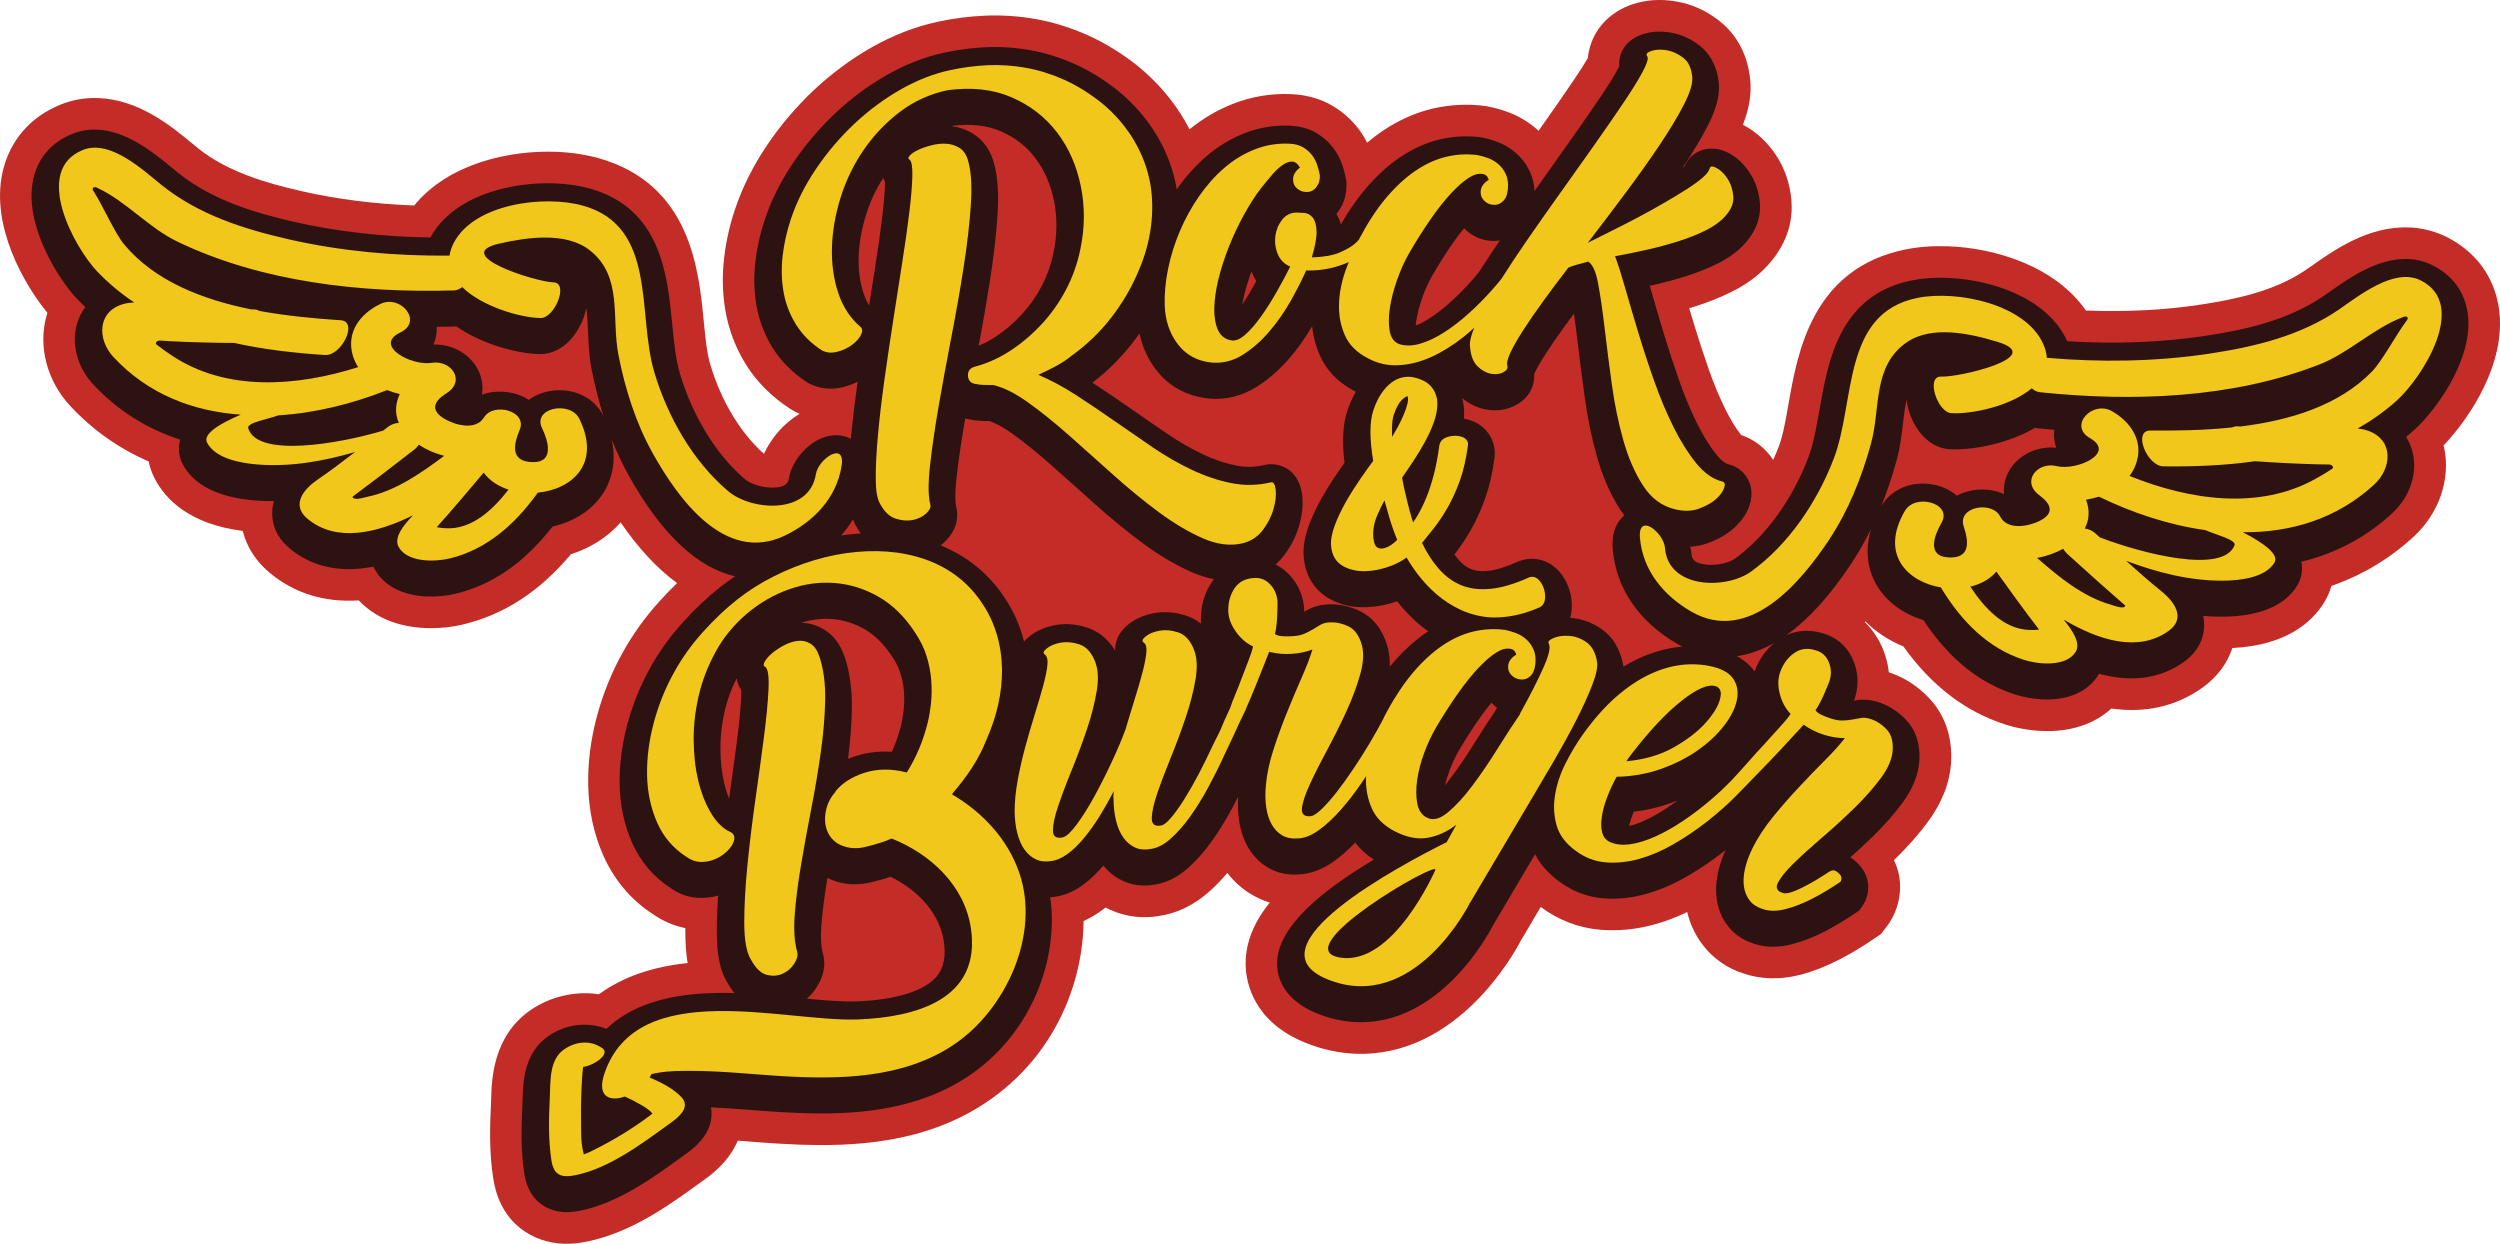 <?xml version="1.0" encoding="utf-8"?>
<!-- Generator: Adobe Illustrator 16.0.0, SVG Export Plug-In . SVG Version: 6.00 Build 0)  -->
<!DOCTYPE svg PUBLIC "-//W3C//DTD SVG 1.1//EN" "http://www.w3.org/Graphics/SVG/1.1/DTD/svg11.dtd">
<svg version="1.1" id="Layer_2" xmlns:x="http://ns.adobe.com/Extensibility/1.0/" xmlns:i="http://ns.adobe.com/AdobeIllustrator/10.0/" xmlns:graph="http://ns.adobe.com/Graphs/1.0/"
	 xmlns="http://www.w3.org/2000/svg" xmlns:xlink="http://www.w3.org/1999/xlink" xmlns:a="http://ns.adobe.com/AdobeSVGViewerExtensions/3.0/"
	 x="0px" y="0px" width="203.575px" height="101.284px" viewBox="0 0 203.575 101.284" enable-background="new 0 0 203.575 101.284"
	 xml:space="preserve">
<path fill="#C32C27" d="M198.977,36.275c2.099-2.196,5.134-6.689,4.518-11.109c-0.366-2.614-1.9-4.707-4.324-5.896
	c-0.929-0.457-1.938-0.709-2.999-0.75c-3.324-0.126-6.105,1.84-7.985,3.166c-0.16,0.112-0.312,0.218-0.454,0.314
	c-2.522,1.718-5.758,2.387-8.589,2.814c-2.912,0.439-6.035,0.598-9.278,0.475l-0.005,0c-2.539-3.634-7.409-5.089-11.195-5.233
	c-1.244-0.047-2.414,0.038-3.48,0.253c-7.611,1.526-8.816,8.407-9.535,12.519c-0.238,1.357-0.463,2.641-0.81,3.548
	c-0.142,0.364-0.291,0.724-0.453,1.077c-0.617-0.955-1.546-1.678-2.601-2.026c-0.427-0.53-0.855-1.221-1.269-2.056
	c-0.488-0.98-0.946-2.073-1.358-3.245c-0.444-1.265-0.861-2.541-1.24-3.794c-0.128-0.423-0.252-0.834-0.369-1.236
	c0.152-0.045,0.303-0.092,0.455-0.137c1.044-0.328,2.034-0.72,2.946-1.168c1.235-0.608,2.249-1.351,3.006-2.202
	c1.797-1.959,2.032-3.965,1.913-5.303c-0.119-1.356-0.548-2.595-1.27-3.678c-0.723-1.077-1.622-1.898-2.678-2.451
	c0.491-1.249,0.688-2.368,0.613-3.481c-0.21-2.658-1.518-4.193-2.579-5.013c-1.067-0.823-2.245-1.344-3.507-1.55
	c-1.282-0.211-2.416-0.129-3.561,0.253c-1.679,0.576-2.916,1.805-3.393,3.371c-0.098,0.32-0.165,0.651-0.197,0.987
	c-0.271,0.465-0.632,1.033-1.074,1.689c-0.654,0.972-1.41,2.064-2.271,3.289l-0.671,0.948c-0.062-0.057-0.127-0.114-0.19-0.169
	c-0.681-0.583-1.453-1.039-2.297-1.352c-0.574-0.212-1.122-0.363-1.739-0.477l-0.19-0.028c-1.4-0.179-2.831-0.1-4.227,0.226
	c-1.413,0.334-2.798,0.957-4.116,1.853c-0.403,0.275-0.804,0.582-1.198,0.916c-0.203-0.398-0.438-0.774-0.708-1.127
	c-0.56-0.738-1.257-1.361-2.072-1.85c-0.997-0.597-2.122-0.917-3.448-0.979c-1.627-0.062-3.213,0.206-4.71,0.799
	c-1.265,0.497-2.448,1.19-3.523,2.066c-0.122-0.229-0.244-0.454-0.375-0.677c-0.465-0.807-1.024-1.597-1.66-2.342
	c-0.622-0.731-1.341-1.435-2.146-2.103c-1.332-1.061-2.717-1.915-4.115-2.539c-1.386-0.617-2.8-1.058-4.201-1.309
	c-1.352-0.243-2.788-0.341-4.14-0.282c-1.302,0.056-2.602,0.222-3.857,0.496c-1.838,0.392-3.663,1.1-5.426,2.106
	c-1.663,0.946-3.235,2.112-4.675,3.462c-1.41,1.328-2.688,2.828-3.797,4.462c-1.152,1.705-2.043,3.492-2.646,5.316
	c-0.419,1.263-0.709,2.565-0.859,3.871c-0.174,1.448-0.141,2.884,0.096,4.271c0.26,1.546,0.812,3.015,1.642,4.37
	c0.881,1.432,2.099,2.66,3.654,3.677l0.344,0.198c0.136,0.07,0.271,0.135,0.409,0.196c-1.33,0.784-2.334,2.022-2.904,3.253
	c-1.9-1.669-3.488-4.305-4.371-7.265c-0.277-0.929-0.404-2.224-0.539-3.609c-0.405-4.151-1.085-11.1-8.557-13.198
	c-1.037-0.292-2.232-0.47-3.452-0.517c-3.788-0.144-8.757,0.938-11.562,4.369l-0.062-0.002c-3.194-0.122-6.274-0.516-9.155-1.174
	c-2.791-0.64-5.966-1.552-8.356-3.459l-0.479-0.394c-1.729-1.43-4.345-3.591-7.671-3.717c-1.057-0.04-2.08,0.133-3.043,0.519
	c-2.51,1.005-4.199,2.976-4.762,5.552c-0.949,4.358,1.733,9.068,3.662,11.416c-0.021,0.066-0.041,0.13-0.061,0.195
	c-0.722,2.514,0.015,5.344,1.921,7.391c1.813,1.947,3.96,3.466,6.386,4.516c0.096,0.486,0.261,0.955,0.491,1.396
	c0.86,1.661,2.803,3.713,7.17,4.262c0.317,1.297,1.062,2.464,2.183,3.401c2,1.671,4.455,2.438,7.263,2.256
	c1.306,1.389,3.188,2.166,5.47,2.253c1.01,0.038,2.091-0.068,3.043-0.299c3.348-0.811,6.214-2.68,8.757-5.709
	c1.626-0.523,3.009-1.411,4.055-2.597c1.437,2.105,2.977,3.762,4.594,4.942c-0.49,0.473-0.975,0.975-1.447,1.499
	c-1.167,1.292-2.163,2.68-2.961,4.123c-0.907,1.616-1.618,3.369-2.115,5.213c-0.509,1.895-0.749,3.782-0.713,5.609
	c0.034,2.008,0.438,3.917,1.202,5.676c0.88,2.021,2.295,3.699,4.066,4.836c0.82,0.573,1.705,0.954,2.641,1.137
	c0.001,0.107,0,0.217,0,0.324c0.003,0.945,0.063,1.779,0.186,2.523c-2.933,0.31-5.307,1.145-7.224,2.542
	c-1.896-0.292-3.94,0.179-5.532,1.266c-3.096,2.116-3.198,5.678-3.24,7.204c-0.005,0.137-0.008,0.268-0.014,0.393
	c-0.09,1.844-0.158,3.992,0.186,6.164c0.597,3.761,3.344,5.197,5.715,5.287c0.609,0.022,1.24-0.035,1.926-0.178
	c3.621-0.742,6.701-2.977,9.178-4.772l0.415-0.3c0.503-0.365,1.94-1.407,2.675-3.143c0.248,0.019,0.49,0.037,0.725,0.055l0.241,0.02
	c0.742,0.059,1.483,0.115,2.222,0.159c0.551,0.034,1.106,0.061,1.664,0.083c4.48,0.17,10.266-0.059,15.276-3.369
	c5.893-3.897,8.001-10.116,8.028-14.832c0.531-0.238,1.046-0.544,1.538-0.908c0.084-0.064,0.171-0.13,0.255-0.197
	c0.115,0.062,0.231,0.118,0.346,0.172c0.801,0.372,1.662,0.579,2.559,0.613c0.477,0.018,0.959-0.011,1.323-0.075
	c1.52-0.196,2.938-0.87,4.216-2.006c0.506-0.448,0.999-0.958,1.472-1.521c0.543,0.714,1.198,1.301,1.951,1.748
	c0.474,0.287,0.976,0.512,1.5,0.671c-1.382,1.721-2.024,3.433-1.957,5.205c0.05,1.294,0.62,4.486,4.839,6.199
	c1.348,0.548,2.729,0.852,4.109,0.904c8.278,0.313,12.942-8.222,13.43-9.165c0.161-0.277,0.84-1.423,1.645-2.786
	c0.006,0.003,0.006,0.005,0.011,0.007c1.456,1.082,3.094,1.704,4.869,1.851c1.454,0.112,2.935-0.032,4.366-0.431
	c0.896-0.248,1.796-0.586,2.686-1.013c0.235,1.006,0.672,1.919,1.298,2.723c0.829,1.067,1.952,1.851,3.226,2.258
	c1.402,0.5,3.024,0.55,4.648,0.136c1.062-0.273,2.166-0.705,3.279-1.282c0.876-0.455,1.777-0.998,2.686-1.612l0.635-0.431
	l0.556-0.724c0.877-1.214,1.48-3.271,0.506-5.296c0.03-0.029,0.061-0.059,0.092-0.089c1.02-0.995,1.923-2.019,2.68-3.042
	c1.158-1.573,1.79-3.213,1.881-4.878c0.104-2.029-0.507-3.812-1.771-5.158c-0.867-0.927-1.892-1.612-3.038-2.036
	c-0.089-0.032-0.176-0.061-0.263-0.091c-0.065-0.598-0.207-1.186-0.427-1.758c-0.35-0.911-0.877-1.695-1.539-2.336l0.065-0.04
	c0.851,0.849,1.901,1.544,3.087,2.028c2.301,3.213,5.018,5.292,8.295,6.355c0.932,0.304,2.004,0.49,3.016,0.529
	c2.281,0.088,4.216-0.545,5.623-1.829c2.78,0.396,5.291-0.183,7.416-1.7c1.187-0.849,2.02-1.954,2.435-3.226
	c4.396-0.216,6.485-2.109,7.464-3.695c0.267-0.428,0.469-0.886,0.604-1.365c2.496-0.863,4.751-2.213,6.709-4.019
	c2.056-1.896,3.006-4.663,2.475-7.216C199.007,36.41,198.992,36.342,198.977,36.275z"/>
<path fill="#2C1312" d="M195.928,35.578c0.241-0.199,0.479-0.4,0.705-0.605c1.631-1.47,4.836-5.719,4.314-9.452
	c-0.247-1.765-1.253-3.128-2.913-3.944c-0.604-0.296-1.263-0.46-1.962-0.486c-2.453-0.094-4.799,1.561-6.351,2.657
	c-0.192,0.138-0.376,0.266-0.542,0.378c-2.953,2.011-6.537,2.762-9.654,3.231c-3.512,0.527-7.281,0.673-11.186,0.429
	c-1.644-3.595-6.271-5.026-9.773-5.159c-1.039-0.04-2.006,0.029-2.879,0.204c-5.886,1.18-6.822,6.531-7.508,10.437
	c-0.26,1.487-0.504,2.891-0.941,4.029c-1.309,3.414-3.479,6.399-5.961,8.193c-0.442,0.32-1.316,0.532-2.074,0.503
	c-1.392-0.053-1.438-0.623-1.452-0.812c-0.017-0.215-0.058-0.436-0.12-0.658c0.484-0.029,0.955-0.124,1.403-0.282
	c0.832-0.299,1.541-0.699,2.104-1.192c0.649-0.567,1.096-1.203,1.326-1.891c0.327-0.994,0.091-1.74-0.165-2.189
	c-0.341-0.597-0.917-1.021-1.562-1.164c-0.265-0.067-0.598-0.328-0.932-0.739c-0.553-0.677-1.089-1.534-1.592-2.546
	c-0.538-1.08-1.035-2.27-1.48-3.537c-0.456-1.298-0.886-2.611-1.276-3.905c-0.39-1.294-0.736-2.479-1.043-3.552
	c-0.024-0.085-0.049-0.17-0.072-0.253c0.05-0.01,0.1-0.021,0.149-0.033c0.929-0.207,1.851-0.453,2.743-0.73
	c0.919-0.29,1.788-0.634,2.579-1.02c0.938-0.462,1.695-1.017,2.25-1.634c1.162-1.27,1.318-2.515,1.245-3.336
	c-0.081-0.926-0.366-1.759-0.845-2.477c-0.483-0.718-1.064-1.256-1.729-1.602c-0.412-0.208-0.833-0.321-1.252-0.337
	c-1.03-0.039-1.916,0.517-2.306,1.433c-0.007,0.006-0.013,0.009-0.02,0.015c-0.046,0.04-0.094,0.078-0.145,0.119
	c0.834-1.252,1.518-2.395,2.035-3.397c0.696-1.356,0.988-2.431,0.926-3.393c-0.138-1.718-0.938-2.678-1.588-3.179
	c-0.725-0.559-1.516-0.911-2.352-1.05c-0.861-0.14-1.594-0.091-2.312,0.151c-1.214,0.415-1.63,1.242-1.768,1.696
	c-0.091,0.293-0.122,0.604-0.094,0.909c-0.021,0.042-0.047,0.09-0.076,0.142c-0.315,0.592-0.797,1.368-1.428,2.305
	c-0.664,0.983-1.427,2.092-2.299,3.328c-0.879,1.248-1.791,2.53-2.73,3.85c-0.121,0.169-0.243,0.338-0.363,0.508
	c-0.033-0.547-0.155-1.058-0.369-1.527c-0.286-0.62-0.68-1.151-1.176-1.578c-0.448-0.385-0.957-0.686-1.51-0.891
	c-0.432-0.159-0.836-0.274-1.249-0.351l-0.112-0.018c-1.102-0.14-2.221-0.078-3.316,0.18c-1.105,0.261-2.202,0.758-3.261,1.476
	c-1.002,0.681-1.978,1.59-2.901,2.698c-0.648,0.783-1.278,1.7-1.877,2.739c-0.09-0.31-0.211-0.592-0.366-0.847
	c0.092-0.116,0.174-0.234,0.245-0.354c0.388-0.55,0.582-1.241,0.576-2.119l-0.032-0.324c-0.062-0.341-0.154-0.699-0.28-1.104
	c-0.172-0.538-0.432-1.036-0.77-1.479c-0.357-0.472-0.81-0.876-1.346-1.195c-0.62-0.373-1.343-0.575-2.221-0.613
	c-1.27-0.049-2.506,0.16-3.67,0.618c-1.135,0.447-2.191,1.094-3.141,1.919c-0.871,0.758-1.666,1.649-2.361,2.649
	c-0.006-0.03-0.01-0.057-0.016-0.087c-0.254-1.462-0.776-2.875-1.547-4.196c-0.392-0.674-0.86-1.334-1.396-1.96
	c-0.525-0.616-1.123-1.206-1.79-1.759c-1.161-0.926-2.358-1.667-3.561-2.204c-1.193-0.532-2.406-0.91-3.606-1.125
	c-1.179-0.211-2.392-0.295-3.575-0.245c-1.158,0.049-2.312,0.2-3.434,0.443c-1.577,0.336-3.155,0.951-4.688,1.825
	c-1.489,0.849-2.897,1.892-4.187,3.101c-1.276,1.201-2.429,2.557-3.429,4.031c-1.021,1.51-1.807,3.085-2.335,4.687
	c-0.364,1.094-0.615,2.226-0.748,3.361c-0.143,1.205-0.116,2.395,0.079,3.54c0.206,1.22,0.642,2.38,1.296,3.451
	c0.68,1.104,1.62,2.055,2.823,2.843l0.165,0.096c0.847,0.437,1.813,0.54,2.771,0.303c0.421-0.104,0.819-0.25,1.193-0.438
	c-0.015,0.105-0.03,0.21-0.045,0.314c-0.214,1.538-0.386,2.992-0.511,4.326c-0.335-0.171-0.708-0.27-1.104-0.285
	c-1.899-0.072-3.684,1.856-3.952,3.564c-0.03,0.186-0.116,0.75-1.51,0.696c-0.759-0.028-1.613-0.305-2.03-0.659
	c-2.336-1.974-4.276-5.117-5.321-8.62c-0.349-1.168-0.486-2.589-0.634-4.09c-0.386-3.946-0.914-9.354-6.693-10.976
	c-0.845-0.238-1.831-0.384-2.854-0.424c-3.505-0.133-8.229,0.946-10.14,4.406c-3.907-0.055-7.661-0.487-11.116-1.277
	c-3.073-0.706-6.593-1.726-9.385-3.955c-0.129-0.103-0.268-0.218-0.414-0.339l-0.098-0.08c-1.465-1.21-3.679-3.038-6.134-3.131
	c-0.695-0.027-1.365,0.086-1.989,0.336c-1.717,0.686-2.824,1.969-3.205,3.712c-0.801,3.683,2.07,8.162,3.586,9.755
	c0.213,0.22,0.431,0.438,0.656,0.653c-0.306,0.409-0.539,0.871-0.681,1.368c-0.474,1.648,0.036,3.537,1.331,4.927
	c1.952,2.098,4.331,3.604,7.074,4.493c-0.188,0.673-0.117,1.371,0.205,1.989c0.88,1.699,2.905,2.722,5.854,2.959
	c0.525,0.043,1.047,0.062,1.574,0.061c-0.077,0.273-0.124,0.549-0.137,0.829c-0.038,0.802,0.176,1.979,1.428,3.023
	c1.793,1.5,4.111,2.008,6.812,1.483c0.03,0.064,0.062,0.126,0.096,0.188c0.754,1.368,2.271,2.163,4.271,2.24
	c0.78,0.029,1.611-0.052,2.341-0.229c2.999-0.727,5.577-2.517,7.881-5.468c1.896-0.425,3.444-1.495,4.274-2.964
	c0.516-0.913,0.945-2.29,0.545-4.109c0.409,1.025,0.869,1.993,1.381,2.914c2.646,4.744,5.556,7.499,8.666,8.214
	c-0.425,0.283-0.836,0.581-1.232,0.892c-1.021,0.803-2.045,1.772-3.045,2.878c-1.034,1.145-1.918,2.378-2.627,3.659
	c-0.801,1.429-1.432,2.983-1.873,4.622c-0.446,1.657-0.656,3.305-0.627,4.896c0.029,1.669,0.363,3.248,0.99,4.695
	c0.68,1.562,1.783,2.861,3.161,3.738c0.709,0.504,1.481,0.773,2.3,0.805c0.54,0.019,1.064-0.045,1.568-0.189
	c-0.074,1.076-0.11,2.068-0.107,2.966c0.002,1.806,0.25,3.074,0.771,3.967c0.204,0.378,0.426,0.716,0.665,1.01
	c-3.211-0.094-7.557,0.176-10.426,2.914c-1.481-0.61-3.302-0.392-4.701,0.565c-2.012,1.377-2.082,3.733-2.122,5.142
	c-0.005,0.159-0.009,0.313-0.017,0.458c-0.082,1.715-0.147,3.709,0.157,5.635c0.444,2.798,2.618,3.096,3.274,3.121
	c0.398,0.016,0.827-0.024,1.311-0.125c3.076-0.632,5.912-2.687,8.188-4.338l0.411-0.296c0.523-0.38,1.916-1.392,2.05-3.001
	c0.018-0.215,0.017-0.479-0.036-0.772c1.098,0.049,2.214,0.135,3.209,0.212c0.77,0.059,1.539,0.118,2.308,0.166
	c0.531,0.032,1.065,0.059,1.604,0.08c4.096,0.155,9.361-0.039,13.759-2.947c5.428-3.587,7.436-9.865,6.747-14.613
	c0.123-0.01,0.242-0.024,0.354-0.043c0.812-0.105,1.602-0.445,2.354-1.004c0.562-0.416,1.105-0.937,1.618-1.541
	c0.443,0.544,0.979,0.964,1.599,1.252c0.49,0.227,1.019,0.353,1.572,0.373c0.31,0.012,0.639-0.01,0.863-0.051
	c1.012-0.122,1.977-0.589,2.871-1.382c0.678-0.602,1.33-1.341,1.94-2.2c0.573-0.806,1.116-1.685,1.615-2.611
	c0.177-0.327,0.347-0.653,0.513-0.979c-0.038,0.651-0.015,1.281,0.07,1.882c0.116,0.814,0.354,1.545,0.705,2.172
	c0.407,0.724,0.954,1.291,1.619,1.688c0.598,0.361,1.271,0.559,2.006,0.588c0.175,0.006,0.354,0.002,0.389-0.004
	c1.016-0.016,2.025-0.374,3.007-1.07c0.59-0.425,1.173-0.936,1.737-1.522c0.406,0.522,0.913,0.983,1.518,1.379
	c-5.395,3.22-7.974,6.042-7.877,8.605c0.039,0.987,0.509,2.807,3.236,3.916c1.07,0.434,2.159,0.675,3.24,0.715
	c6.729,0.256,10.68-7.054,11.089-7.854c0.209-0.36,2.047-3.465,3.444-5.822c0.438,0.855,1.106,1.605,1.984,2.238
	c1.066,0.79,2.261,1.246,3.549,1.354c1.135,0.095,2.308-0.023,3.474-0.348c1.094-0.303,2.2-0.771,3.286-1.393
	c1.012-0.578,2.017-1.253,2.987-2.006c0.077-0.061,0.155-0.121,0.231-0.184c-0.262,0.587-0.462,1.173-0.596,1.745
	c-0.185,0.811-0.226,1.579-0.121,2.282c0.121,0.818,0.425,1.546,0.908,2.165c0.519,0.666,1.219,1.145,2.062,1.415
	c0.933,0.334,1.997,0.359,3.142,0.065c0.877-0.226,1.797-0.585,2.734-1.071c0.785-0.409,1.602-0.9,2.429-1.459l0.32-0.219
	l0.229-0.315c0.635-0.878,0.812-2.343-0.3-3.481c-0.207-0.212-0.423-0.387-0.648-0.529c0.624-0.559,1.238-1.129,1.834-1.708
	c0.917-0.894,1.728-1.811,2.403-2.726c0.855-1.163,1.322-2.336,1.386-3.487c0.067-1.331-0.295-2.43-1.077-3.267
	c-0.598-0.631-1.285-1.096-2.054-1.381c-0.679-0.248-1.32-0.329-1.952-0.235c-0.081,0.013-0.162,0.026-0.245,0.04
	c0.023-0.062,0.047-0.12,0.066-0.18c0.32-0.986,0.294-2.01-0.069-2.962c-0.416-1.083-1.188-1.86-2.234-2.245
	c-1.139-0.417-2.293-0.394-3.287,0.064c1.801-1.27,3.576-3.222,5.314-5.848c0.58-0.88,1.112-1.811,1.598-2.803
	c-0.537,1.784-0.211,3.19,0.232,4.14c0.715,1.528,2.177,2.713,4.035,3.279c2.068,3.116,4.506,5.097,7.445,6.051
	c0.713,0.231,1.534,0.376,2.316,0.405c2,0.076,3.572-0.603,4.428-1.908c0.039-0.061,0.076-0.12,0.11-0.182
	c2.649,0.729,5.005,0.397,6.909-0.962c1.323-0.947,1.627-2.104,1.65-2.907c0.009-0.279-0.016-0.56-0.073-0.835
	c0.525,0.04,1.046,0.059,1.572,0.057c2.96-0.012,5.055-0.877,6.059-2.502c0.37-0.595,0.496-1.287,0.358-1.973
	c2.805-0.676,5.289-2,7.396-3.942c1.396-1.288,2.049-3.132,1.7-4.812C196.399,36.488,196.204,36.01,195.928,35.578z M110.732,49.757
	c-0.688-0.331-1.428-0.52-2.143-0.547c-0.089-0.003-0.173-0.004-0.253-0.002c-0.726,0.008-1.371,0.171-1.927,0.486
	c-0.066,0.04-0.136,0.081-0.207,0.122c0.002-0.068-0.001-0.133-0.002-0.199c-0.059-1.037-0.451-1.981-1.13-2.736
	c-0.354-0.39-0.755-0.695-1.192-0.911c0.24-0.216,0.461-0.456,0.663-0.722c0.587-0.771,1.005-1.596,1.247-2.45
	c0.251-0.873,0.336-1.69,0.254-2.433c-0.212-1.83-1.397-2.525-2.456-2.565l-0.26-0.002l-0.374,0.066
	c-0.766,0.182-1.524,0.2-2.281,0.047c-0.887-0.176-1.794-0.481-2.695-0.905c-0.96-0.453-1.927-1.009-2.877-1.651
	c-1.04-0.708-2.083-1.426-3.129-2.158c-1.017-0.709-2.029-1.393-3.012-2.034c1.2-0.916,2.279-1.987,3.222-3.19
	c0.208-0.265,0.41-0.542,0.606-0.825c0.236,1.107,0.688,2.104,1.358,2.969c1.036,1.355,2.537,2.163,4.349,2.341
	c1.385,0.113,2.675-0.227,3.867-0.979c0.968-0.615,1.863-1.401,2.661-2.336c0.675-0.789,1.286-1.653,1.823-2.572
	c0.088,0.814,0.293,1.599,0.619,2.342c0.54,1.239,1.488,2.223,2.814,2.918c0.043,0.025,0.086,0.046,0.129,0.069
	c-0.252,0.43-0.473,0.922-0.663,1.464c-0.252,0.714-0.379,1.577-0.375,2.562c-0.001,0.538,0.039,1.129,0.116,1.761
	c-0.168,0.238-0.347,0.492-0.533,0.762c-0.472,0.68-0.909,1.375-1.303,2.065c-0.425,0.748-0.777,1.499-1.055,2.234
	c-0.364,0.988-0.505,1.854-0.428,2.637c0.129,1.496,0.878,2.697,2.111,3.378c0.901,0.5,1.869,0.724,2.996,0.681
	c0.837-0.031,1.673-0.193,2.494-0.481c0.523,0.671,1.112,1.288,1.749,1.838c0.243,0.207,0.503,0.408,0.784,0.602
	c-0.021,0.015-0.043,0.027-0.065,0.043c-1.005,0.672-1.987,1.569-2.914,2.665c-0.05,0.06-0.101,0.12-0.152,0.184
	c0.02-0.672-0.065-1.297-0.255-1.875C112.502,51.153,111.769,50.257,110.732,49.757z M97.8,50.785
	c-0.423-0.335-0.848-0.533-1.212-0.652c-0.863-0.281-1.731-0.354-2.547-0.217c-0.816,0.142-1.526,0.44-2.107,0.886
	c-1.022,0.788-1.145,1.709-1.126,2.188v0.002c-0.681-1.153-1.587-1.661-2.272-1.887c-0.515-0.165-1.028-0.261-1.529-0.279
	c-0.344-0.013-0.684,0.009-1.019,0.067c-0.82,0.141-1.528,0.438-2.099,0.881c-0.199,0.152-0.365,0.31-0.5,0.469
	c-0.323-1.281-0.845-2.465-1.562-3.541c-0.938-1.442-2.152-2.615-3.609-3.486c-0.513-0.306-1.055-0.575-1.627-0.806
	c0.092-0.07,0.182-0.145,0.267-0.223c1.164-1.065,1.151-2.183,1.036-2.774l-0.027-0.117c-0.039-0.149-0.154-0.764,0.021-2.356
	c0.147-1.352,0.377-2.929,0.678-4.681l0.033-0.19c0.142,0.044,0.283,0.076,0.424,0.095c0.295,0.064,0.594,0.095,0.932,0.113
	l0.59,0.006c0.527,0.163,1.157,0.506,1.876,1.02c0.98,0.704,2.048,1.563,3.164,2.552c1.168,1.035,2.374,2.109,3.62,3.228
	c1.288,1.156,2.587,2.217,3.857,3.156c1.339,0.986,2.67,1.773,3.953,2.338c0.617,0.271,1.232,0.467,1.838,0.583
	c-0.045,0.056-0.086,0.111-0.123,0.166c-0.641,0.908-0.957,1.977-0.94,3.181C97.788,50.6,97.794,50.693,97.8,50.785z M70.774,24.87
	c-0.183-0.291-0.335-0.619-0.456-0.986c-0.295-0.892-0.43-1.885-0.397-2.956c0.034-1.126,0.24-2.297,0.616-3.484
	c0.329-1.049,0.793-2.04,1.378-2.952c0.043,0.102,0.091,0.201,0.146,0.295c0.002,0.064,0.002,0.142-0.001,0.229
	c-0.017,0.714-0.096,1.644-0.232,2.764c-0.145,1.181-0.333,2.5-0.575,4.031C71.096,22.812,70.936,23.832,70.774,24.87z
	 M73.317,54.809c0.153,0.492,0.249,0.981,0.287,1.456c0.039,0.509,0.037,0.988-0.007,1.429c-0.049,0.484-0.118,0.922-0.206,1.297
	c-0.184,0.768-0.441,1.516-0.771,2.227c-1.046-0.066-2.045,0.053-2.973,0.36c-0.201,0.066-0.398,0.14-0.59,0.219
	c0.176-1.374,0.281-2.712,0.31-3.987c0.032-1.592-0.161-3.031-0.57-4.271c-0.346-1.05-0.923-1.82-1.716-2.291
	c-0.561-0.333-1.168-0.514-1.801-0.538c-0.017,0-0.033,0-0.051,0c0.854-0.265,1.735-0.369,2.553-0.301
	c0.918,0.074,1.779,0.348,2.629,0.83c0.821,0.468,1.566,1.207,2.224,2.205C72.95,53.904,73.178,54.365,73.317,54.809z
	 M85.773,20.637c-0.191,0.927-0.511,1.821-0.945,2.654c-0.439,0.841-0.986,1.618-1.626,2.312c-0.643,0.699-1.365,1.315-2.146,1.83
	c-0.438,0.286-0.893,0.529-1.365,0.723c0.362-1.896,0.676-3.714,0.939-5.412c0.297-1.909,0.498-3.68,0.6-5.261
	c0.116-1.809,0.007-3.235-0.337-4.363c-0.369-1.222-1.099-1.882-1.648-2.226c-0.552-0.34-1.157-0.551-1.804-0.63
	c0.013-0.003,0.028-0.007,0.043-0.01c1.543-0.2,2.898-0.052,4.005,0.434c1.169,0.51,2.088,1.222,2.812,2.175
	c0.744,0.978,1.258,2.154,1.527,3.497C86.105,17.737,86.088,19.175,85.773,20.637z M66.496,80.398
	c0.559-0.875,0.746-1.748,0.549-2.616l-0.029-0.109c-0.159-0.54-0.205-1.322-0.136-2.266c0.092-1.177,0.255-2.463,0.483-3.823
	l0.018-0.095c1.053,0.521,2.136,0.651,3.45,0.381c0.563-0.13,1.124-0.287,1.671-0.467c0.008-0.002,0.013-0.005,0.021-0.007
	c2.397,1.173,4.007,3.113,4.329,5.236c0.187,1.242,0.002,2.178-0.564,2.862c-0.986,1.195-3.302,1.922-6.521,2.05
	c-1.032,0.043-2.535-0.076-4.061-0.219C66.009,81.058,66.274,80.749,66.496,80.398z M118.008,62.821
	c0.239-0.644,0.515-1.237,0.814-1.753c0.578-0.975,1.146-1.854,1.688-2.619c0.321-0.455,0.633-0.862,0.936-1.225
	c0.141,0.146,0.292,0.279,0.454,0.398c-0.059,0.092-0.108,0.188-0.153,0.289c-0.524,0.771-1.104,1.663-1.72,2.653
	c-0.635,1.021-1.284,1.976-1.933,2.837c-0.144,0.191-0.286,0.374-0.427,0.546C117.75,63.585,117.863,63.209,118.008,62.821z
	 M102.301,22.896c-0.084,0.152-0.172,0.308-0.262,0.467c-0.285,0.504-0.582,0.986-0.881,1.434c0.042-0.248,0.096-0.506,0.16-0.777
	c0.153-0.629,0.352-1.275,0.592-1.926c0.015,0.035,0.026,0.071,0.041,0.106C102.047,22.446,102.165,22.678,102.301,22.896z
	 M60.354,56.724c-0.045,1.002-0.165,2.263-0.36,3.75c-0.183,1.406-0.39,2.927-0.62,4.562c-0.151-0.363-0.281-0.766-0.388-1.202
	c-0.207-0.846-0.315-1.806-0.323-2.852c-0.006-1.042,0.117-2.101,0.364-3.147c0.208-0.878,0.53-1.75,0.959-2.598
	c0.023,0.155,0.061,0.294,0.103,0.416c0.068,0.192,0.158,0.373,0.271,0.541C60.361,56.317,60.362,56.492,60.354,56.724z
	 M132.905,66.438c0.042-0.114,0.087-0.229,0.134-0.342c1.002-0.115,1.967-0.335,2.875-0.654c0.232-0.08,0.457-0.165,0.683-0.254
	c-0.274,0.203-0.552,0.396-0.83,0.584c-0.638,0.425-1.272,0.784-1.886,1.062c-0.441,0.201-0.854,0.343-1.229,0.421
	C132.71,67.006,132.792,66.732,132.905,66.438z M136.681,52.684c-1.111,0.127-2.243,0.461-3.362,0.992
	c-0.37,0.176-0.743,0.379-1.12,0.608c-0.002-0.024-0.008-0.048-0.013-0.073c-0.24-1.344-0.849-2.357-1.805-3.013
	c-0.775-0.53-1.62-0.828-2.521-0.886c0.059-0.204,0.098-0.417,0.117-0.636c0.052-0.566-0.013-1.134-0.193-1.696
	c-0.188-0.571-0.479-1.072-0.865-1.495c-0.873-0.947-2.179-1.249-3.368-0.731c-0.927,0.42-1.732,0.667-2.4,0.733
	c-0.518,0.052-0.983,0.007-1.336-0.134c-0.365-0.145-0.705-0.396-1.013-0.742c-0.125-0.141-0.25-0.298-0.368-0.466
	c0.46-0.579,0.904-1.237,1.318-1.957c0.437-0.76,0.829-1.618,1.166-2.554c0.35-0.966,0.605-2.059,0.757-3.22
	c0.236-1.342-0.496-2.63-1.778-3.132c-0.222-0.087-0.453-0.155-0.692-0.199c0.014-0.161,0.021-0.321,0.021-0.478
	c0-0.409-0.055-0.804-0.158-1.181c0.581,0.48,1.225,0.786,1.912,0.914c0.873,0.164,1.665,0.052,2.396-0.318
	c1.227-0.625,1.604-1.699,1.552-2.565c0.012-0.023,0.023-0.051,0.038-0.081c0.204-0.43,0.508-0.958,0.905-1.57
	c0.417-0.65,0.936-1.407,1.547-2.246c0.24-0.333,0.488-0.669,0.746-1.015c0.098,0.663,0.195,1.395,0.289,2.19
	c0.167,1.429,0.361,2.955,0.586,4.571c0.23,1.696,0.564,3.329,0.996,4.854c0.459,1.636,1.089,3.08,1.872,4.299
	c0.113,0.172,0.232,0.342,0.356,0.506c-0.057,0.051-0.11,0.104-0.164,0.158c-0.603,0.626-0.864,1.49-0.777,2.568
	c0.256,3.193,2.135,5.95,5.295,7.764c0.12,0.068,0.245,0.137,0.367,0.199C136.883,52.662,136.78,52.673,136.681,52.684z
	 M120.44,22.144c-0.196,0.242-0.396,0.48-0.605,0.716c-0.55,0.618-1.13,1.204-1.726,1.742c-0.566,0.514-1.146,0.961-1.719,1.33
	c-0.389,0.252-0.76,0.444-1.11,0.577c0.01-0.11,0.022-0.226,0.04-0.346c0.09-0.589,0.254-1.226,0.487-1.894
	c0.235-0.672,0.511-1.284,0.809-1.806c0.561-0.962,1.123-1.854,1.674-2.646c0.319-0.458,0.629-0.87,0.927-1.234
	c0.567,0.59,1.287,0.941,2.09,1.02c0.281,0.028,0.558,0.019,0.821-0.018C121.559,20.422,121.001,21.265,120.44,22.144z
	 M70.092,43.441c-0.191,0.01-0.381,0.023-0.568,0.041c-0.341,0.031-0.683,0.072-1.024,0.122c0.358-0.41,0.678-0.845,0.956-1.301
	c0.062,0.156,0.131,0.302,0.205,0.435C69.791,42.991,69.936,43.225,70.092,43.441z M142.877,54.67c0,0.002,0,0.004,0,0.005
	c-0.367-0.507-0.852-0.923-1.449-1.245c1.027-0.145,2.048-0.506,3.062-1.082C143.77,52.938,143.228,53.717,142.877,54.67z
	 M45.724,31.779c-0.993-0.038-1.942,0.248-2.66,0.784c-1.08-0.709-2.639-0.87-3.82-0.419c0.077-0.452,0.056-0.922-0.068-1.387
	c-0.435-1.606-2.045-2.761-3.88-2.702c0.199-0.449,0.291-0.94,0.265-1.441c0.477-0.004,0.954-0.013,1.435-0.026
	c0.055-0.003,0.108-0.005,0.164-0.011c2.09,1.453,4.883,2.187,6.657,2.255l0.124,0.002c2.054,0.043,3.498-2.048,3.801-3.775
	c0.074,0.532,0.111,1.167,0.143,1.938c0.037,0.934,0.078,1.989,0.284,3.044c0.267,1.359,0.587,2.634,0.968,3.835
	C48.517,32.62,47.244,31.836,45.724,31.779z M154.448,37.463c0.286-1.036,0.408-2.086,0.515-3.012
	c0.091-0.767,0.176-1.397,0.291-1.922c0.172,1.744,1.455,3.938,3.512,4.051l0.12,0.006c1.772,0.068,4.61-0.452,6.806-1.74
	c0.055,0.008,0.107,0.016,0.163,0.021c0.477,0.05,0.952,0.094,1.426,0.135c-0.063,0.5-0.008,0.994,0.155,1.458
	c-1.797-0.18-3.519,0.831-4.073,2.402c-0.161,0.451-0.216,0.918-0.175,1.375c-1.143-0.541-2.707-0.498-3.842,0.13
	c-0.673-0.591-1.598-0.948-2.591-0.986c-1.521-0.059-2.849,0.626-3.562,1.832C153.665,40.043,154.082,38.797,154.448,37.463z"/>
<g>
	<path fill="#F1C71C" d="M61.505,65.16c-0.265,1.856-0.479,3.643-0.649,5.363c-0.168,1.723-0.252,3.269-0.251,4.636
		c0.004,1.371,0.174,2.346,0.51,2.926c0.396,0.735,0.832,1.167,1.301,1.29c0.47,0.124,0.905,0.097,1.305-0.084
		c0.401-0.18,0.718-0.451,0.948-0.812c0.23-0.365,0.316-0.67,0.26-0.918c-0.236-0.807-0.309-1.827-0.216-3.057
		c0.094-1.23,0.261-2.569,0.507-4.021c0.244-1.448,0.518-2.958,0.823-4.528c0.307-1.568,0.567-3.11,0.783-4.625
		c0.218-1.514,0.338-2.946,0.367-4.3c0.026-1.353-0.128-2.532-0.46-3.54c-0.176-0.531-0.424-0.893-0.745-1.082
		c-0.32-0.191-0.665-0.264-1.034-0.221c-0.369,0.045-0.738,0.164-1.11,0.36c-0.368,0.198-0.692,0.412-0.967,0.64
		c-0.274,0.232-0.476,0.459-0.599,0.682c-0.126,0.225-0.119,0.367,0.023,0.424c0.231,0.139,0.326,0.738,0.281,1.792
		c-0.047,1.058-0.171,2.369-0.375,3.938C62.004,61.593,61.769,63.305,61.505,65.16z"/>
	<path fill="#F1C71C" d="M64.798,26.394c0.509,0.829,1.216,1.542,2.122,2.135c0.373,0.194,0.782,0.233,1.228,0.123
		c0.445-0.109,0.841-0.288,1.189-0.537c0.345-0.248,0.598-0.521,0.757-0.815c0.158-0.297,0.149-0.524-0.026-0.683
		c-0.831-0.707-1.435-1.632-1.813-2.775c-0.379-1.143-0.547-2.382-0.508-3.715c0.04-1.331,0.279-2.692,0.716-4.079
		c0.437-1.387,1.062-2.669,1.874-3.851c0.813-1.181,1.789-2.208,2.938-3.084c1.148-0.874,2.446-1.463,3.896-1.77
		c1.982-0.263,3.728-0.066,5.23,0.592c1.507,0.659,2.734,1.615,3.685,2.863c0.948,1.247,1.593,2.714,1.93,4.395
		c0.341,1.682,0.322,3.403-0.054,5.161c-0.236,1.131-0.62,2.206-1.151,3.225c-0.532,1.019-1.185,1.949-1.957,2.783
		c-0.77,0.838-1.622,1.564-2.556,2.179c-0.936,0.615-1.926,1.061-2.975,1.336c-0.361,0.119-0.526,0.369-0.5,0.749
		c0.013,0.19,0.076,0.341,0.194,0.451c0.116,0.11,0.261,0.172,0.433,0.187c0.225,0.051,0.458,0.078,0.697,0.081
		c0.241,0.003,0.48,0.002,0.72,0.004c0.853,0.196,1.807,0.672,2.864,1.432c1.058,0.758,2.172,1.656,3.344,2.693
		c1.171,1.038,2.381,2.116,3.627,3.236c1.249,1.116,2.48,2.125,3.694,3.021c1.216,0.895,2.395,1.594,3.535,2.096
		c1.138,0.501,2.201,0.644,3.19,0.429c0.709-0.165,1.275-0.521,1.695-1.072c0.417-0.551,0.715-1.127,0.883-1.727
		c0.173-0.598,0.232-1.123,0.182-1.571c-0.051-0.447-0.181-0.652-0.389-0.611c-1.076,0.257-2.148,0.278-3.219,0.065
		c-1.072-0.212-2.141-0.571-3.21-1.075c-1.066-0.502-2.126-1.111-3.174-1.821c-1.048-0.713-2.099-1.437-3.151-2.172
		c-1.055-0.735-2.094-1.437-3.12-2.104c-1.028-0.667-2.051-1.215-3.069-1.646c0.464-0.208,0.927-0.438,1.395-0.685
		c0.467-0.247,0.918-0.546,1.351-0.896c1.197-0.859,2.258-1.879,3.179-3.058c0.92-1.178,1.664-2.453,2.237-3.814
		c0.515-1.185,0.85-2.383,1.008-3.595c0.159-1.211,0.143-2.378-0.049-3.494c-0.213-1.213-0.643-2.37-1.287-3.476
		c-0.324-0.562-0.712-1.107-1.162-1.636c-0.449-0.527-0.946-1.015-1.486-1.462c-1.022-0.814-2.049-1.451-3.084-1.913
		c-1.036-0.461-2.071-0.786-3.1-0.97c-1.032-0.186-2.062-0.256-3.094-0.213c-1.033,0.045-2.055,0.178-3.067,0.398
		c-1.356,0.288-2.708,0.815-4.056,1.583c-1.347,0.768-2.603,1.7-3.767,2.792c-1.165,1.096-2.201,2.315-3.114,3.663
		c-0.911,1.345-1.601,2.726-2.068,4.143c-0.315,0.952-0.534,1.929-0.652,2.929c-0.116,0.998-0.095,1.97,0.065,2.915
		C63.956,24.678,64.291,25.565,64.798,26.394z"/>
	<path fill="#F1C71C" d="M76.421,33.15c0.31-1.794,0.659-3.692,1.048-5.696c0.388-2.003,0.727-3.93,1.013-5.783
		c0.287-1.85,0.479-3.536,0.577-5.063c0.099-1.524,0.016-2.72-0.246-3.584c-0.139-0.455-0.369-0.785-0.694-0.986
		c-0.328-0.202-0.686-0.312-1.07-0.334c-0.388-0.021-0.788,0.021-1.198,0.125s-0.769,0.228-1.076,0.372
		c-0.309,0.145-0.535,0.298-0.684,0.459c-0.148,0.16-0.155,0.276-0.022,0.347c0.165,0.113,0.238,0.556,0.224,1.33
		c-0.02,0.774-0.101,1.767-0.249,2.977c-0.147,1.21-0.343,2.579-0.583,4.108c-0.243,1.529-0.487,3.101-0.735,4.715
		c-0.251,1.615-0.487,3.226-0.714,4.838c-0.224,1.609-0.397,3.088-0.518,4.438c-0.123,1.349-0.184,2.517-0.182,3.504
		c0,0.989,0.111,1.677,0.33,2.068c0.344,0.657,0.765,1.069,1.265,1.237c0.5,0.167,0.968,0.209,1.406,0.125
		c0.438-0.086,0.799-0.259,1.085-0.519c0.284-0.26,0.406-0.495,0.366-0.704c-0.183-0.687-0.195-1.738-0.039-3.154
		C75.879,36.553,76.111,34.947,76.421,33.15z"/>
	<path fill="#F1C71C" d="M95.921,28.044c0.67,0.872,1.593,1.368,2.771,1.483c0.892,0.069,1.73-0.146,2.52-0.644
		c0.785-0.498,1.508-1.133,2.162-1.904c0.657-0.77,1.237-1.604,1.742-2.503c0.503-0.902,0.92-1.717,1.247-2.453
		c0.655,0.023,1.31-0.038,1.956-0.18c0.548-0.124,1.047-0.296,1.512-0.503c-0.107,0.277-0.218,0.549-0.316,0.842
		c-0.303,0.909-0.465,1.796-0.481,2.661c-0.015,0.868,0.143,1.687,0.479,2.455c0.336,0.772,0.95,1.393,1.848,1.863
		c0.807,0.438,1.656,0.632,2.549,0.577c0.89-0.05,1.775-0.276,2.654-0.675s1.747-0.942,2.609-1.626
		c0.3-0.239,0.585-0.494,0.871-0.745c-0.265,0.641-0.384,1.148-0.344,1.511c0.059,0.737,0.26,1.277,0.607,1.618
		c0.351,0.34,0.713,0.543,1.096,0.614c0.381,0.069,0.713,0.032,0.997-0.112c0.285-0.144,0.397-0.319,0.347-0.524
		c-0.071-0.232,0.016-0.602,0.256-1.106c0.242-0.505,0.585-1.109,1.038-1.81c0.448-0.702,0.99-1.487,1.621-2.355
		c0.632-0.87,1.315-1.782,2.048-2.736c0.186-0.081,0.412-0.161,0.681-0.236s0.582-0.158,0.938-0.252
		c0.36,0.223,0.634,0.832,0.815,1.827c0.183,0.994,0.358,2.199,0.524,3.612c0.166,1.415,0.358,2.928,0.58,4.533
		c0.22,1.607,0.532,3.125,0.934,4.556c0.402,1.428,0.938,2.663,1.605,3.701c0.666,1.038,1.538,1.684,2.613,1.938
		c0.707,0.175,1.35,0.162,1.922-0.043s1.035-0.461,1.392-0.771c0.354-0.312,0.582-0.619,0.684-0.924
		c0.101-0.305,0.046-0.479-0.16-0.524c-0.752-0.185-1.458-0.681-2.115-1.488c-0.654-0.807-1.274-1.792-1.853-2.955
		c-0.58-1.166-1.109-2.428-1.586-3.788c-0.48-1.359-0.915-2.693-1.309-4c-0.395-1.305-0.744-2.5-1.053-3.581
		c-0.31-1.083-0.577-1.926-0.81-2.533c0.8-0.142,1.642-0.312,2.526-0.512c0.883-0.197,1.738-0.426,2.561-0.683
		c0.824-0.26,1.579-0.557,2.267-0.894c0.685-0.339,1.217-0.72,1.599-1.146c0.5-0.545,0.727-1.096,0.677-1.651
		c-0.049-0.555-0.209-1.036-0.483-1.447c-0.272-0.407-0.57-0.694-0.897-0.862c-0.325-0.165-0.508-0.145-0.552,0.063
		c-0.046,0.209-0.245,0.46-0.599,0.763c-0.354,0.298-0.799,0.62-1.343,0.963c-0.542,0.342-1.154,0.714-1.842,1.11
		c-0.685,0.396-1.389,0.786-2.106,1.165c-0.718,0.378-1.427,0.739-2.124,1.086c-0.7,0.346-1.335,0.663-1.901,0.952
		c1.036-1.35,2.067-2.712,3.095-4.09c1.027-1.376,1.948-2.672,2.764-3.889c0.813-1.218,1.467-2.305,1.961-3.264
		c0.492-0.959,0.726-1.694,0.689-2.211c-0.058-0.738-0.303-1.275-0.736-1.61c-0.433-0.333-0.888-0.54-1.363-0.619
		c-0.476-0.077-0.89-0.057-1.241,0.061c-0.347,0.122-0.459,0.267-0.326,0.439c0.107,0.168-0.019,0.589-0.38,1.262
		c-0.358,0.672-0.875,1.504-1.545,2.498c-0.67,0.995-1.445,2.116-2.325,3.369c-0.881,1.25-1.795,2.535-2.738,3.858
		c-0.944,1.321-1.869,2.634-2.774,3.941c-0.781,1.126-1.475,2.182-2.113,3.186c-0.24,0.296-0.487,0.592-0.75,0.888
		c-0.602,0.677-1.231,1.316-1.894,1.912c-0.663,0.601-1.331,1.115-2.001,1.546c-0.668,0.432-1.312,0.74-1.937,0.928
		c-0.62,0.188-1.186,0.208-1.687,0.062c-0.436-0.14-0.71-0.482-0.819-1.029c-0.109-0.543-0.11-1.181-0.003-1.908
		c0.109-0.725,0.305-1.489,0.587-2.294c0.281-0.802,0.608-1.53,0.982-2.183c0.6-1.033,1.191-1.966,1.771-2.798
		c0.58-0.834,1.131-1.526,1.646-2.082c0.519-0.553,0.99-0.971,1.419-1.249c0.43-0.276,0.809-0.385,1.133-0.33
		c0.258,0.025,0.43,0.187,0.52,0.479c-0.178,0.104-0.325,0.23-0.446,0.384c-0.123,0.155-0.192,0.326-0.211,0.515
		c-0.03,0.306,0.055,0.563,0.261,0.774c0.2,0.213,0.44,0.332,0.722,0.358c0.327,0.034,0.597-0.058,0.81-0.274
		c0.23-0.188,0.372-0.521,0.418-0.99c0.047-0.472-0.007-0.874-0.159-1.212c-0.155-0.337-0.359-0.611-0.61-0.829
		c-0.249-0.215-0.527-0.379-0.834-0.493c-0.309-0.113-0.602-0.199-0.881-0.25c-0.838-0.107-1.681-0.062-2.528,0.137
		c-0.848,0.201-1.692,0.585-2.528,1.155c-0.836,0.568-1.65,1.328-2.446,2.282c-0.754,0.911-1.468,2.017-2.144,3.308
		c-0.08,0.091-0.154,0.18-0.256,0.273c-0.314,0.285-0.756,0.545-1.319,0.782c-0.563,0.238-1.316,0.37-2.255,0.395
		c0.28-0.946,0.406-1.668,0.382-2.163c-0.022-0.498-0.13-0.859-0.317-1.084c-0.189-0.224-0.413-0.348-0.67-0.371
		c-0.261-0.021-0.473-0.033-0.637-0.034c-0.471,0.002-0.857,0.192-1.164,0.569c-0.304,0.38-0.49,0.816-0.561,1.314
		c-0.068,0.498-0.011,0.99,0.18,1.472c0.191,0.484,0.531,0.834,1.024,1.046c-0.303,0.616-0.659,1.284-1.071,2.006
		c-0.41,0.723-0.831,1.393-1.266,2.008c-0.433,0.616-0.866,1.12-1.299,1.51c-0.436,0.392-0.829,0.553-1.181,0.481
		c-0.495-0.093-0.849-0.371-1.062-0.831c-0.211-0.461-0.312-1.045-0.302-1.757c0.011-0.708,0.121-1.496,0.329-2.359
		c0.21-0.864,0.491-1.739,0.842-2.626c0.353-0.888,0.753-1.754,1.213-2.594c0.457-0.841,0.929-1.579,1.423-2.222
		c0.281-0.353,0.568-0.703,0.862-1.046c0.293-0.345,0.578-0.617,0.861-0.819c0.281-0.2,0.546-0.302,0.792-0.303
		c0.246,0,0.467,0.165,0.653,0.494c-0.165,0.122-0.3,0.263-0.404,0.427c-0.105,0.167-0.159,0.344-0.157,0.533
		c0,0.309,0.111,0.556,0.335,0.746c0.225,0.188,0.476,0.281,0.761,0.28c0.397,0,0.692-0.179,0.881-0.533
		c0.14-0.167,0.211-0.438,0.208-0.817c-0.048-0.26-0.119-0.536-0.214-0.833c-0.094-0.296-0.235-0.568-0.426-0.817
		c-0.188-0.248-0.429-0.46-0.721-0.636c-0.297-0.177-0.665-0.277-1.112-0.298c-0.987-0.046-1.937,0.11-2.839,0.466
		c-0.903,0.357-1.737,0.866-2.499,1.532c-0.764,0.662-1.448,1.44-2.059,2.326c-0.611,0.89-1.124,1.83-1.546,2.827
		c-0.419,0.994-0.734,2.005-0.944,3.034c-0.212,1.03-0.302,2.017-0.277,2.964C94.885,26.107,95.247,27.169,95.921,28.044z"/>
	<path fill="#F1C71C" d="M109.596,40.867c-0.371,0.654-0.675,1.298-0.905,1.913c-0.245,0.667-0.345,1.219-0.299,1.684
		c0.066,0.763,0.396,1.313,0.982,1.638c0.532,0.293,1.152,0.434,1.848,0.409c0.665-0.025,1.342-0.165,2.013-0.421
		c0.505-0.189,0.939-0.42,1.302-0.692c0.271,0.468,0.583,0.931,0.927,1.386c0.451,0.587,0.963,1.132,1.523,1.616
		c0.571,0.492,1.214,0.91,1.911,1.237c0.518,0.249,1.077,0.429,1.657,0.535c0.216,0.04,0.438,0.071,0.669,0.092
		c0.493,0.036,1.021,0.017,1.564-0.058c0.845-0.114,1.706-0.363,2.562-0.739c0.19-0.083,0.422-0.274,0.461-0.724
		c0.024-0.271-0.007-0.541-0.092-0.809c-0.091-0.271-0.223-0.502-0.393-0.689c-0.246-0.266-0.544-0.345-0.838-0.217
		c-1.146,0.52-2.186,0.827-3.092,0.919c-0.888,0.089-1.684-0.007-2.37-0.278c-0.691-0.276-1.312-0.723-1.848-1.331
		c-0.509-0.578-0.976-1.292-1.382-2.126l0.923-1.148c0.393-0.493,0.779-1.066,1.149-1.707c0.369-0.645,0.709-1.384,1.003-2.203
		c0.295-0.82,0.519-1.782,0.655-2.83c0.069-0.322-0.092-0.601-0.417-0.726c-0.202-0.08-0.431-0.116-0.679-0.11
		c-0.241,0.009-0.471,0.056-0.688,0.146c-0.354,0.15-0.479,0.385-0.528,0.594c-0.121,0.91-0.276,1.73-0.462,2.441
		c-0.185,0.71-0.396,1.351-0.626,1.903c-0.232,0.554-0.475,1.039-0.719,1.446c-0.111,0.186-0.225,0.359-0.338,0.521
		c-0.031-0.102-0.063-0.208-0.099-0.32c-0.12-0.39-0.232-0.802-0.339-1.234c-0.111-0.437-0.208-0.854-0.296-1.258
		c-0.071-0.325-0.124-0.603-0.161-0.831c0.27-0.389,0.56-0.813,0.865-1.273c0.346-0.518,0.668-1.049,0.961-1.58
		c0.301-0.541,0.552-1.087,0.744-1.617c0.2-0.551,0.301-1.07,0.303-1.546c-0.002-0.517-0.16-0.976-0.473-1.361
		c-0.312-0.389-0.816-0.658-1.528-0.808c-0.244-0.044-0.516-0.041-0.809,0.016c-0.313,0.059-0.623,0.201-0.922,0.421
		c-0.288,0.211-0.561,0.503-0.812,0.868c-0.248,0.359-0.467,0.812-0.656,1.353c-0.169,0.479-0.25,1.089-0.25,1.822
		c0.003,0.672,0.076,1.458,0.224,2.334c-0.304,0.411-0.647,0.894-1.032,1.45C110.365,39.587,109.961,40.225,109.596,40.867z
		 M113.489,33.793c0.196-0.573,0.41-0.978,0.638-1.203c0.232-0.229,0.377-0.303,0.448-0.327c0.045,0.014,0.051,0.029,0.06,0.058
		c0.025,0.084,0.044,0.245-0.022,0.532c-0.06,0.269-0.164,0.576-0.309,0.914c-0.142,0.34-0.307,0.68-0.487,1.01
		c-0.151,0.276-0.306,0.544-0.459,0.797c-0.012-0.252-0.016-0.487-0.008-0.706C113.36,34.396,113.408,34.034,113.489,33.793z
		 M112.131,42.005c0.17-0.399,0.371-0.823,0.606-1.266c0.123,0.449,0.246,0.89,0.372,1.322c0.185,0.638,0.409,1.275,0.667,1.897
		c-0.153,0.165-0.33,0.311-0.524,0.437c-0.24,0.154-0.475,0.245-0.694,0.27c-0.182,0.021-0.329-0.021-0.467-0.135
		c-0.075-0.061-0.208-0.236-0.259-0.729C111.779,43.204,111.881,42.598,112.131,42.005z"/>
	<path fill="#F1C71C" d="M129.664,55.758c0.327-0.851,0.455-1.48,0.381-1.892c-0.134-0.747-0.427-1.273-0.879-1.583
		c-0.451-0.308-0.924-0.476-1.417-0.505c-0.493-0.028-0.914,0.032-1.26,0.184c-0.348,0.154-0.471,0.306-0.366,0.458
		c0.157,0.276,0.012,0.923-0.439,1.939s-1.072,2.237-1.863,3.666c-0.027,0.021-0.042,0.066-0.049,0.137
		c-0.561,0.814-1.175,1.76-1.846,2.835c-0.67,1.075-1.349,2.072-2.038,2.991c-0.688,0.919-1.36,1.646-2.007,2.181
		c-0.647,0.532-1.217,0.667-1.708,0.402c-0.404-0.208-0.661-0.591-0.766-1.146c-0.106-0.556-0.11-1.188-0.009-1.898
		c0.098-0.711,0.289-1.446,0.57-2.208c0.284-0.762,0.611-1.465,0.986-2.112c0.609-1.021,1.203-1.944,1.787-2.77
		c0.584-0.823,1.135-1.508,1.656-2.058c0.518-0.547,0.992-0.956,1.425-1.23c0.432-0.274,0.809-0.38,1.133-0.321
		c0.26,0.026,0.429,0.188,0.518,0.479c-0.178,0.1-0.325,0.225-0.448,0.377c-0.123,0.153-0.194,0.323-0.213,0.509
		c-0.033,0.306,0.051,0.562,0.254,0.773c0.201,0.21,0.443,0.33,0.723,0.36c0.327,0.036,0.597-0.054,0.811-0.267
		c0.231-0.19,0.373-0.518,0.424-0.984c0.047-0.467-0.004-0.869-0.157-1.204c-0.153-0.336-0.354-0.611-0.603-0.827
		c-0.25-0.215-0.524-0.381-0.832-0.496c-0.309-0.115-0.6-0.2-0.879-0.254c-0.838-0.113-1.681-0.072-2.529,0.12
		c-0.848,0.192-1.693,0.57-2.533,1.13c-0.839,0.561-1.657,1.312-2.455,2.257c-0.498,0.585-0.977,1.265-1.439,2.015
		c-0.037,0.048-0.074,0.108-0.133,0.207c-0.029,0.049-0.064,0.109-0.096,0.164c-0.203,0.344-0.403,0.702-0.6,1.077
		c-0.046,0.091-0.087,0.193-0.135,0.285c-0.013,0.023-0.024,0.048-0.036,0.072c-0.323,0.616-0.689,1.267-1.101,1.954
		c-0.414,0.689-0.851,1.377-1.312,2.063c-0.461,0.69-0.909,1.313-1.349,1.871c-0.438,0.56-0.844,1.018-1.213,1.376
		c-0.373,0.356-0.664,0.549-0.874,0.576c-0.541,0.056-0.784-0.159-0.732-0.641c0.051-0.484,0.267-1.133,0.641-1.949
		c0.377-0.816,0.845-1.746,1.405-2.789c0.562-1.043,1.089-2.096,1.578-3.161s0.869-2.086,1.138-3.065
		c0.269-0.98,0.291-1.81,0.07-2.488c-0.222-0.678-0.569-1.131-1.043-1.361c-0.474-0.227-0.945-0.339-1.415-0.331
		c-0.352,0.005-0.632,0.067-0.844,0.188c-0.209,0.121-0.419,0.247-0.629,0.379c-0.21,0.133-0.461,0.26-0.752,0.381
		c-0.292,0.124-0.697,0.188-1.215,0.193c-0.234,0.004-0.454-0.004-0.653-0.024s-0.358-0.076-0.478-0.169
		c0.09-0.355,0.147-0.803,0.176-1.343c0.027-0.542,0.039-0.964,0.033-1.27c-0.031-0.54-0.219-1.002-0.565-1.385
		c-0.346-0.383-0.757-0.571-1.227-0.564c-0.749,0.011-1.312,0.277-1.681,0.8c-0.368,0.523-0.546,1.148-0.537,1.875
		c0.009,0.564,0.21,1.126,0.607,1.684c0.396,0.56,0.865,0.965,1.409,1.217c-0.065,0.306-0.188,0.688-0.37,1.148
		c-0.183,0.463-0.363,0.937-0.546,1.42c-0.18,0.485-0.36,0.946-0.544,1.382c-0.054,0.133-0.102,0.251-0.146,0.362
		c-0.043,0.092-0.081,0.181-0.097,0.247c0,0.003-0.005,0.012-0.005,0.016c-0.053,0.138-0.096,0.257-0.125,0.351
		c-0.004,0.012-0.002,0.018-0.006,0.026c-0.169,0.413-0.444,0.941-0.631,1.417c-0.254,0.647-0.544,1.122-0.882,1.85
		c-0.337,0.729-0.7,1.458-1.083,2.191c-0.386,0.733-0.768,1.4-1.144,2.003c-0.375,0.604-0.73,1.101-1.061,1.496
		c-0.333,0.396-0.602,0.618-0.808,0.666c-0.532,0.111-0.799-0.075-0.797-0.561c-0.001-0.485,0.145-1.154,0.432-2.006
		c0.289-0.853,0.656-1.824,1.103-2.923c0.448-1.095,0.858-2.198,1.231-3.31c0.374-1.11,0.645-2.167,0.808-3.17
		c0.163-1.002,0.097-1.829-0.195-2.479c-0.296-0.676-0.706-1.098-1.237-1.271c-0.529-0.173-1.026-0.22-1.49-0.139
		c-0.464,0.08-0.842,0.232-1.135,0.458c-0.291,0.225-0.348,0.397-0.168,0.517c0.181,0.12,0.25,0.396,0.209,0.828
		c-0.043,0.431-0.149,0.971-0.32,1.618c-0.172,0.648-0.379,1.366-0.627,2.153c-0.248,0.789-0.498,1.612-0.749,2.471
		c-0.284,0.77-0.657,1.648-1.118,2.639c-0.461,0.992-0.938,1.938-1.433,2.838c-0.493,0.9-0.977,1.663-1.446,2.289
		c-0.468,0.625-0.84,0.966-1.119,1.023c-0.529,0.111-0.796-0.076-0.794-0.562c0-0.483,0.143-1.153,0.431-2.006
		c0.289-0.851,0.652-1.824,1.102-2.921c0.448-1.096,0.858-2.199,1.234-3.311c0.373-1.111,0.643-2.168,0.805-3.169
		c0.164-1.003,0.1-1.829-0.194-2.481c-0.295-0.676-0.707-1.098-1.235-1.271c-0.531-0.171-1.028-0.218-1.492-0.139
		c-0.463,0.08-0.842,0.232-1.134,0.459c-0.293,0.225-0.349,0.396-0.168,0.518c0.182,0.142,0.249,0.442,0.198,0.896
		c-0.052,0.459-0.174,1.029-0.361,1.715c-0.189,0.686-0.418,1.453-0.682,2.302s-0.517,1.728-0.764,2.632
		c-0.246,0.906-0.449,1.808-0.613,2.703c-0.163,0.896-0.245,1.735-0.246,2.516c0.009,0.64,0.077,1.229,0.215,1.768
		c0.137,0.54,0.332,0.99,0.59,1.349c0.256,0.36,0.567,0.624,0.93,0.793c0.365,0.17,0.778,0.215,1.242,0.135
		c0.442-0.053,0.893-0.25,1.35-0.59c0.455-0.34,0.9-0.771,1.334-1.297c0.435-0.526,0.854-1.116,1.261-1.77
		c0.405-0.653,0.791-1.333,1.154-2.04c-0.01,0.119-0.02,0.232-0.028,0.34c-0.014,0.108-0.009,0.222,0.006,0.337
		c0.005,0.64,0.077,1.229,0.212,1.769c0.137,0.54,0.334,0.988,0.591,1.349c0.256,0.36,0.566,0.624,0.93,0.793
		c0.364,0.17,0.776,0.215,1.242,0.134c0.562-0.067,1.118-0.349,1.674-0.842c0.555-0.494,1.091-1.103,1.607-1.829
		c0.516-0.726,1.006-1.518,1.47-2.38c0.464-0.861,0.888-1.711,1.271-2.551c0.382-0.84,0.722-1.495,1.033-2.209
		c0.323-0.742,0.709-1.422,0.851-1.84c0,0-0.003-0.001-0.001-0.002c0.08-0.176,0.167-0.374,0.262-0.598
		c0.202-0.484,0.407-0.979,0.61-1.489c0.204-0.508,0.394-0.98,0.564-1.419c0.168-0.438,0.287-0.738,0.355-0.904
		c0.613,0.156,1.23,0.211,1.854,0.166c0.623-0.043,1.18-0.162,1.67-0.356c-0.179,0.613-0.463,1.357-0.851,2.233
		c-0.387,0.875-0.783,1.814-1.191,2.82c-0.41,1.006-0.782,2.027-1.121,3.066c-0.337,1.039-0.547,2.019-0.626,2.936
		c-0.063,0.636-0.055,1.229,0.022,1.78c0.08,0.553,0.229,1.019,0.445,1.405c0.216,0.384,0.497,0.68,0.841,0.885
		c0.342,0.208,0.752,0.296,1.222,0.266c0.562-0.007,1.146-0.228,1.754-0.659c0.604-0.433,1.201-0.981,1.79-1.648
		c0.592-0.666,1.162-1.402,1.714-2.211c0.129-0.187,0.247-0.374,0.373-0.56c-0.003,0.057-0.011,0.111-0.012,0.169
		c-0.021,0.859,0.134,1.675,0.466,2.441c0.332,0.769,0.945,1.391,1.839,1.864c0.965,0.504,1.858,0.688,2.688,0.553
		c0.832-0.137,1.621-0.496,2.369-1.078c-0.275,0.488-0.538,0.963-0.79,1.43c-3.843,1.911-16.237,8.518-9.709,11.168
		c7.046,2.863,11.571-6.166,11.571-6.166c0.182-0.319,4.386-7.415,4.991-8.427c0.604-1.012,1.239-2.089,1.905-3.236
		c0.663-1.146,1.268-2.245,1.807-3.3C128.905,57.562,129.338,56.609,129.664,55.758z M109.09,77.97
		c-4.377-0.748,7.9-7.875,7.797-7.146C116.887,70.823,113.465,78.718,109.09,77.97z"/>
	<path fill="#F1C71C" d="M152.445,58.588c-0.331-0.121-0.616-0.164-0.854-0.129c-0.239,0.038-0.481,0.082-0.727,0.13
		c-0.24,0.047-0.521,0.077-0.838,0.084c-0.316,0.01-0.716-0.075-1.201-0.256c-0.22-0.08-0.424-0.167-0.601-0.259
		c-0.18-0.09-0.309-0.201-0.386-0.33c0.209-0.297,0.425-0.695,0.646-1.188c0.219-0.495,0.383-0.887,0.488-1.174
		c0.165-0.515,0.154-1.015-0.03-1.494c-0.186-0.482-0.5-0.806-0.941-0.968c-0.707-0.261-1.325-0.214-1.854,0.144
		c-0.534,0.352-0.927,0.874-1.178,1.556c-0.197,0.53-0.211,1.125-0.041,1.79c0.168,0.663,0.463,1.212,0.883,1.64
		c-0.175,0.263-0.427,0.576-0.762,0.941c-0.336,0.364-0.676,0.741-1.019,1.127c-0.345,0.387-0.679,0.753-1.006,1.095
		c-0.093,0.098-1.404,1.599-1.974,2.195c-0.574,0.599-1.202,1.187-1.894,1.767c-0.688,0.58-1.402,1.117-2.141,1.611
		c-0.741,0.495-1.474,0.907-2.196,1.236c-0.723,0.328-1.406,0.542-2.046,0.637c-0.641,0.095-1.202,0.035-1.682-0.18
		c-0.326-0.154-0.533-0.411-0.625-0.773c-0.094-0.36-0.104-0.787-0.029-1.278c0.07-0.489,0.216-1.018,0.429-1.583
		c0.213-0.564,0.473-1.124,0.779-1.678c1.266-0.025,2.454-0.232,3.566-0.623c1.115-0.39,2.104-0.884,2.968-1.481
		c0.861-0.597,1.572-1.249,2.137-1.959c0.562-0.706,0.927-1.392,1.09-2.055c0.164-0.66,0.096-1.247-0.201-1.757
		c-0.296-0.509-0.867-0.869-1.709-1.077c-0.823-0.204-1.67-0.255-2.542-0.158c-0.873,0.099-1.761,0.362-2.666,0.793
		c-0.906,0.43-1.816,1.046-2.729,1.848c-0.912,0.804-1.816,1.833-2.711,3.088c-0.479,0.681-0.937,1.445-1.368,2.296
		c-0.427,0.852-0.711,1.706-0.851,2.567c-0.141,0.86-0.1,1.688,0.127,2.484c0.229,0.794,0.751,1.487,1.575,2.079
		c0.735,0.545,1.542,0.854,2.42,0.926s1.778-0.018,2.7-0.274c0.924-0.255,1.854-0.649,2.782-1.181
		c0.934-0.533,1.84-1.144,2.724-1.831c0.886-0.689,1.71-1.417,2.471-2.187c0.602-0.611,2.28-2.348,2.644-2.726
		c0.365-0.38,0.735-0.769,1.107-1.171c0.373-0.4,0.718-0.774,1.034-1.122s0.536-0.585,0.659-0.715
		c0.517,0.364,1.073,0.639,1.669,0.823c0.598,0.182,1.16,0.271,1.688,0.264c-0.389,0.51-0.922,1.103-1.595,1.779
		c-0.679,0.677-1.386,1.412-2.13,2.204c-0.743,0.791-1.457,1.609-2.147,2.457c-0.688,0.85-1.234,1.687-1.642,2.514
		c-0.285,0.572-0.492,1.13-0.616,1.671c-0.123,0.542-0.154,1.033-0.089,1.471c0.064,0.436,0.219,0.813,0.467,1.131
		c0.244,0.314,0.592,0.544,1.041,0.685c0.531,0.195,1.154,0.199,1.877,0.015c0.718-0.184,1.472-0.482,2.261-0.893
		c0.731-0.38,1.469-0.826,2.21-1.328c0.039-0.053,0.213-0.342-0.088-0.65c-0.333-0.341-0.541-0.356-0.848-0.156
		c-0.002,0.001-0.005,0-0.005,0c-0.354,0.235-0.705,0.458-1.041,0.658c-0.609,0.363-1.156,0.645-1.63,0.848
		c-0.473,0.2-0.814,0.273-1.021,0.223c-0.525-0.144-0.674-0.43-0.452-0.863c0.222-0.431,0.656-0.96,1.299-1.586
		c0.645-0.627,1.415-1.326,2.315-2.098c0.898-0.771,1.768-1.565,2.606-2.383c0.841-0.817,1.562-1.637,2.165-2.451
		c0.604-0.817,0.922-1.583,0.959-2.297s-0.124-1.26-0.484-1.645C153.286,59.025,152.887,58.752,152.445,58.588z M132.875,61.376
		c1.461-1.892,2.81-3.325,4.047-4.303c1.233-0.977,2.157-1.378,2.767-1.202c0.403,0.124,0.529,0.482,0.369,1.071
		c-0.156,0.591-0.554,1.236-1.189,1.939c-0.632,0.704-1.491,1.361-2.576,1.978c-1.087,0.615-2.372,0.992-3.858,1.131
		C132.552,61.803,132.698,61.598,132.875,61.376z"/>
	<path fill="#F1C71C" d="M77.541,64.697c0.028-0.045,0.042-0.079,0.024-0.093c0.574-0.659,1.101-1.353,1.579-2.079
		c0.477-0.728,0.876-1.503,1.198-2.327c0.839-1.886,1.255-3.769,1.253-5.651c-0.031-2.043-0.562-3.835-1.589-5.376
		c-0.757-1.163-1.72-2.094-2.894-2.796c-1.172-0.701-2.523-1.159-4.055-1.373c-1.062-0.143-2.164-0.162-3.305-0.058
		c-1.142,0.104-2.283,0.326-3.42,0.665c-1.139,0.339-2.243,0.778-3.315,1.319c-1.073,0.538-2.069,1.171-2.993,1.897
		s-1.848,1.601-2.771,2.625c-0.925,1.023-1.706,2.11-2.34,3.26c-0.718,1.275-1.274,2.649-1.668,4.114
		c-0.395,1.469-0.578,2.897-0.553,4.286c0.025,1.391,0.297,2.677,0.811,3.855c0.512,1.18,1.318,2.12,2.414,2.821
		c0.358,0.253,0.724,0.387,1.098,0.399c0.377,0.013,0.73-0.042,1.062-0.164s0.631-0.288,0.893-0.5
		c0.265-0.211,0.472-0.433,0.616-0.667c0.146-0.233,0.217-0.449,0.214-0.646c-0.004-0.196-0.108-0.347-0.317-0.453
		c-0.578-0.253-1.098-0.751-1.551-1.491c-0.455-0.741-0.81-1.621-1.06-2.64c-0.249-1.019-0.378-2.14-0.386-3.364
		c-0.008-1.223,0.135-2.444,0.425-3.667c0.288-1.221,0.751-2.408,1.385-3.558c0.635-1.15,1.476-2.17,2.519-3.061
		c1.064-0.896,2.219-1.561,3.461-1.997c1.243-0.435,2.481-0.603,3.716-0.501c1.232,0.099,2.413,0.47,3.542,1.113
		c1.127,0.643,2.114,1.604,2.957,2.884c0.438,0.648,0.756,1.298,0.96,1.949c0.201,0.652,0.328,1.297,0.378,1.937
		c0.051,0.639,0.047,1.247-0.01,1.822c-0.058,0.575-0.143,1.104-0.256,1.587c-0.354,1.479-0.926,2.855-1.718,4.133
		c-1.271-0.322-2.429-0.312-3.478,0.036c-1.004,0.331-1.772,0.819-2.301,1.463l-0.045,0.091c-0.359,0.414-0.596,0.854-0.717,1.312
		c-0.121,0.462-0.151,0.893-0.095,1.295c0.111,0.706,0.448,1.238,1.013,1.597c0.639,0.359,1.351,0.458,2.139,0.296
		c0.505-0.117,0.999-0.256,1.479-0.414c0.255-0.084,0.512-0.185,0.766-0.297c3.171,1.259,5.93,3.83,6.453,7.291
		c0.889,5.894-4.634,7.264-9.177,7.442c-5.983,0.237-17.968-3.513-20.659,4.392c-0.654,1.924,0.438,2.312,1.658,1.886
		c0.473,0.214,0.937,0.45,1.385,0.714c0.299,0.178,0.645,0.394,0.866,0.675c-0.029,0.024-0.053,0.042-0.093,0.072
		c-1.451,1.108-3.081,2.092-4.713,2.905c-0.257,0.129-0.521,0.251-0.791,0.352c-0.003-0.036-0.003-0.069-0.018-0.115
		c-0.246-0.881-0.189-1.908-0.203-2.814c-0.018-1.078,0.018-2.158,0.081-3.233c0.018-0.325,0.052-0.646,0.086-0.967
		c0.958-0.138,2.215-1.061,1.576-1.517c-0.96-0.688-2.15-0.573-3.103,0.077c-1.236,0.845-1.118,2.552-1.181,3.887
		c-0.083,1.709-0.134,3.489,0.133,5.184c0.188,1.189,0.81,1.421,1.966,1.182c2.776-0.569,5.493-2.631,7.746-4.258
		c0.68-0.493,1.662-1.296,0.836-2.134c-0.691-0.701-1.644-1.166-2.558-1.564c0.06-0.091,0.114-0.182,0.161-0.276
		c0.16-0.042,0.338-0.069,0.479-0.096c0.943-0.173,1.922-0.166,2.875-0.162c2.391,0.008,4.783,0.273,7.167,0.421
		c4.753,0.287,9.903,0.213,14.015-2.505c4.296-2.84,7.156-9.016,5.398-14.077C82.051,68.327,80.009,66.146,77.541,64.697z
		 M53.252,90.583C53.325,90.511,53.389,90.472,53.252,90.583L53.252,90.583z"/>
	<path fill="#F1C71C" d="M43.784,40.116c2.722-0.253,5.197-2.283,3.405-5.99c-0.743-1.539-3.846-0.913-3.053,0.731
		c0.5,1.032,1.045,2.831-0.803,2.773c-1.756-0.056-1.545-1.371-1.018-2.614c0.661-1.564-2.141-2.281-2.901-1.028
		c-0.659,1.085-2.32,0.645-3.198,0.13c-1.632-0.953-0.27-1.836,0.156-2.104c1.583-1.003,0.367-2.734-1.231-2.467
		c-1.627,0.275-4.776-1.414-2.538-2.477c1.867-0.885,0.026-3.103-1.61-2.328c-1.674,0.796-2.81,2.318-2.267,4.196
		c0.1,0.35,0.252,0.668,0.439,0.957c-4.981,1.582-10.746,2.025-15.195-0.96c-0.395-0.263-0.813-0.555-1.217-0.873
		c-0.162-0.125,0.03-0.349,0.281-0.329c0.283,0.022,0.567,0.038,0.851,0.054c1.726,0.085,3.454,0.131,5.181,0.138
		c2.428,0.54,4.935,0.823,7.398,0.983c1.342,0.088,2.744-2.736,1.276-2.831c-2.057-0.135-4.339-0.341-6.612-0.756
		c-0.126-0.078-0.294-0.124-0.521-0.125c-0.048,0.003-0.096,0.001-0.142-0.001c-3.979-0.8-7.857-2.3-10.351-5.286
		c-0.746-0.895-1.727-3.125-2.449-4.266c-0.301-0.383,0.037-0.483,0.266-0.342c2.367,1.103,4.149,3.236,6.524,4.378
		c6.855,3.293,14.954,4.185,22.503,3.971c0.24-0.006,0.472-0.109,0.683-0.269c1.618,1.582,4.697,2.482,6.371,2.517
		c1.159,0.022,2.341-2.882,1.045-2.907c-1.405-0.031-8.457-2.249-4.381-3.161c2.218-0.497,5.431-0.99,7.386,0.577
		c2.672,2.145,1.715,5.509,2.296,8.479c0.542,2.78,1.409,5.541,2.798,8.028c2.004,3.596,5.849,9.041,10.736,6.708
		c2.33-1.111,4.223-3.038,4.641-5.692c0.32-2.054-1.899-0.568-2.096,0.685c-0.518,3.309-5.219,3.004-7.141,1.38
		c-2.889-2.441-4.939-6.083-6.012-9.674c-1.425-4.778,0.262-11.87-5.811-13.574c-3.158-0.889-8.868-0.165-10.522,3.032
		c-0.188,0.358-0.298,0.704-0.345,1.035c-4.38,0.048-8.887-0.361-13.14-1.336c-3.672-0.842-7.281-1.999-10.267-4.379
		c-1.493-1.192-4.213-3.782-6.442-2.89c-4.134,1.653-0.717,7.928,1.159,9.897c0.931,0.973,1.941,1.808,3.019,2.523
		c-0.291,0.015-0.579,0.046-0.846,0.118c-2.17,0.578-2.192,2.885-0.85,4.326c2.845,3.056,6.513,4.425,10.369,4.692
		c-1.768,0.756-3.108,1.584-2.745,2.28c0.675,1.304,2.768,1.672,4.075,1.776c2.715,0.219,5.378-0.261,7.972-1.01
		c-1.003,0.775-2.015,1.538-3.054,2.25c-1.073,0.735-2.201,2.023-0.818,3.179c2.328,1.947,5.602,1.203,8.599-0.284
		c-0.777,0.807-1.594,1.821-1.173,2.583c0.706,1.281,2.964,1.225,4.164,0.934c2.997-0.728,5.253-2.741,7.043-5.185
		C43.715,40.227,43.747,40.171,43.784,40.116z M20.212,34.873c-0.14-0.46,1.598-0.737,2.463-1.052
		c3.024-0.184,6.071-0.956,8.835-2.053c0.004-0.002,0.004-0.004,0.008-0.006c0.336,0.135,0.681,0.243,1.036,0.327
		c-0.354,0.751-0.418,1.552-0.081,2.345c-0.313,0.023-0.629,0.128-0.909,0.349c-0.177,0.139-0.177,0.139-0.354,0.279
		C27.68,36.123,20.959,37.314,20.212,34.873z M28.706,40.448c0.021-0.017,0.046-0.033,0.067-0.05
		c0.729-0.541,1.455-1.087,2.175-1.638c0.933-0.715,1.864-1.435,2.792-2.154c0.161-0.128,0.273-0.259,0.362-0.393
		c0.601,0.4,1.31,0.71,2.063,0.907c-1.852,1.394-3.962,2.857-6.213,3.325C29.663,40.507,28.77,40.803,28.706,40.448z M36.317,43.016
		c-0.248-0.013-0.508-0.033-0.755-0.087c1.305-1.453,2.567-2.946,3.822-4.442c0.481,0.655,1.2,1.115,2.023,1.382
		C40.178,41.453,38.453,43.134,36.317,43.016z"/>
	<path fill="#F1C71C" d="M158.154,48.019c1.598,2.573,3.695,4.752,6.63,5.706c1.172,0.38,3.419,0.607,4.222-0.617
		c0.475-0.727-0.26-1.799-0.976-2.664c2.879,1.711,6.085,2.699,8.554,0.936c1.468-1.046,0.439-2.417-0.576-3.23
		c-0.979-0.79-1.932-1.627-2.873-2.478c2.53,0.946,5.148,1.624,7.874,1.613c1.31-0.006,3.425-0.214,4.195-1.462
		c0.416-0.667-0.858-1.595-2.563-2.483c3.867,0.026,7.628-1.061,10.696-3.889c1.448-1.337,1.603-3.639-0.521-4.381
		c-0.26-0.092-0.543-0.144-0.833-0.18c1.129-0.634,2.201-1.386,3.201-2.287c2.021-1.822,5.904-7.819,1.907-9.782
		c-2.154-1.059-5.063,1.316-6.644,2.392c-3.156,2.149-6.843,3.028-10.57,3.59c-4.314,0.647-8.838,0.714-13.202,0.333
		c-0.022-0.333-0.102-0.687-0.265-1.058c-1.408-3.314-7.046-4.468-10.262-3.822c-6.185,1.238-5.042,8.438-6.825,13.094
		c-1.341,3.5-3.661,6.975-6.727,9.19c-2.04,1.474-6.75,1.422-7.016-1.918c-0.101-1.264-2.202-2.914-2.039-0.841
		c0.215,2.678,1.957,4.743,4.194,6.028c4.698,2.698,8.945-2.441,11.218-5.872c1.572-2.376,2.646-5.064,3.397-7.793
		c0.806-2.916,0.106-6.346,2.932-8.28c2.069-1.416,5.237-0.68,7.409-0.016c3.994,1.219-3.205,2.895-4.609,2.818
		c-1.293-0.071-0.334,2.913,0.822,2.978c1.673,0.093,4.81-0.571,6.543-2.026c0.199,0.178,0.424,0.296,0.661,0.319
		c7.513,0.788,15.654,0.513,22.74-2.25c2.454-0.957,4.394-2.949,6.837-3.871c0.24-0.123,0.568,0.004,0.239,0.361
		c-0.807,1.083-1.954,3.233-2.766,4.069c-2.713,2.789-6.694,3.987-10.722,4.485c-0.047-0.004-0.095-0.005-0.143-0.011
		c-0.227-0.018-0.396,0.016-0.528,0.084c-2.298,0.242-4.589,0.274-6.65,0.252c-1.472-0.018-0.287,2.905,1.058,2.919
		c2.468,0.027,4.989-0.064,7.452-0.418c1.722,0.126,3.448,0.209,5.175,0.255c0.283,0.009,0.568,0.011,0.854,0.01
		c0.252,0,0.425,0.237,0.256,0.352c-0.428,0.287-0.868,0.544-1.281,0.776c-4.663,2.643-10.379,1.761-15.223-0.194
		c0.207-0.274,0.383-0.58,0.509-0.921c0.684-1.829-0.332-3.436-1.941-4.354c-1.572-0.898-3.575,1.175-1.781,2.199
		c2.15,1.227-1.116,2.673-2.718,2.276c-1.576-0.388-2.918,1.248-1.417,2.366c0.405,0.303,1.697,1.285-0.002,2.111
		c-0.915,0.445-2.605,0.759-3.181-0.373c-0.662-1.306-3.512-0.807-2.97,0.808c0.429,1.279,0.541,2.604-1.215,2.525
		c-1.845-0.081-1.165-1.835-0.589-2.824c0.914-1.581-2.132-2.441-2.989-0.962c-2.068,3.562,0.246,5.772,2.94,6.23
		C158.089,47.896,158.116,47.953,158.154,48.019z M170.978,43.754c-0.166-0.153-0.166-0.153-0.332-0.305
		c-0.263-0.241-0.569-0.367-0.882-0.416c0.399-0.764,0.396-1.57,0.1-2.345c0.361-0.057,0.713-0.14,1.057-0.246
		c0.003,0,0.006,0.005,0.008,0.005c2.674,1.303,5.653,2.303,8.652,2.719c0.84,0.378,2.553,0.786,2.377,1.235
		C181.028,46.78,174.416,45.08,170.978,43.754z M171.82,49.219c-2.209-0.638-4.203-2.258-5.941-3.787
		c0.766-0.14,1.496-0.396,2.128-0.747c0.077,0.137,0.179,0.276,0.33,0.416c0.87,0.79,1.741,1.576,2.619,2.359
		c0.677,0.605,1.359,1.205,2.046,1.8c0.02,0.018,0.043,0.038,0.063,0.055C172.976,49.664,172.105,49.302,171.82,49.219z
		 M160.443,47.771c0.842-0.201,1.594-0.605,2.123-1.224c1.138,1.588,2.281,3.172,3.474,4.722c-0.252,0.035-0.511,0.035-0.759,0.029
		C163.143,51.254,161.55,49.447,160.443,47.771z"/>
</g>
</svg>
